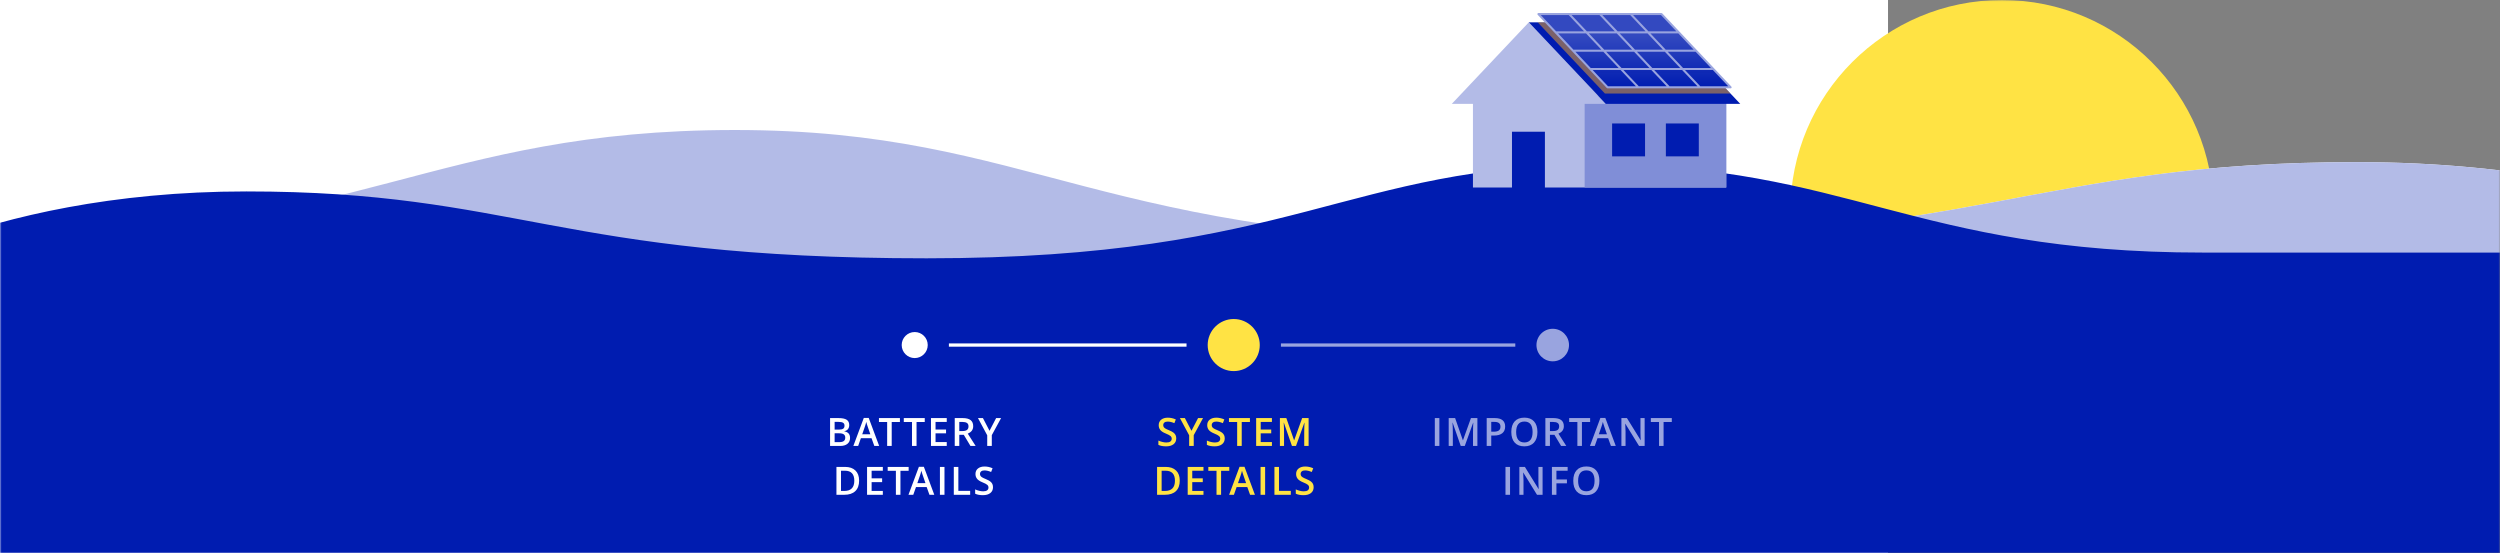 <?xml version="1.0" encoding="UTF-8"?>
<svg width="768px" height="170px" viewBox="0 0 768 170" version="1.1" xmlns="http://www.w3.org/2000/svg" xmlns:xlink="http://www.w3.org/1999/xlink">
    <rect x="0" y="0" width="768" height="170" fill="#808080" stroke="none"/>
    <!-- Generator: Sketch 44.1 (41455) - http://www.bohemiancoding.com/sketch -->
    <title>scc-houseonhill-systeminfo-mb-768px</title>
    <desc>Created with Sketch.</desc>
    <defs>
        <polygon id="path-1" points="0 170 768 170 768 0 0 0"></polygon>
        <linearGradient x1="50%" y1="100%" x2="50%" y2="28.873%" id="linearGradient-3">
            <stop stop-color="#001CB0" offset="0%"></stop>
            <stop stop-color="#001CB0" stop-opacity="0.8" offset="100%"></stop>
        </linearGradient>
    </defs>
    <g id="Page-1" stroke="none" stroke-width="1" fill="none" fill-rule="evenodd">
        <g id="scc-houseonhill-systeminfo-mb-768px">
            <rect id="Rectangle-Copy" fill="#FFFFFF" x="0" y="0" width="580" height="170"></rect>
            <g id="Group-102-Copy-2">
                <mask id="mask-2" fill="white">
                    <use xlink:href="#path-1"></use>
                </mask>
                <g id="Mask"></g>
                <g id="Group-102" mask="url(#mask-2)">
                    <g transform="translate(-109, 0)">
                        <g id="Group-41">
                            <circle id="Oval-9" fill="#FFE344" cx="724" cy="65" r="65"></circle>
                            <g id="Group-74" transform="translate(0, 39)">
                                <g id="Group-49-Copy">
                                    <g id="Group-49">
                                        <g id="Group-32">
                                            <path d="M985.275,48.159 C985.275,48.159 932.414,10.804 833.035,10.804 C733.657,10.804 718.151,35.473 582.123,35.473 C446.094,35.473 427.064,0.937 334.734,0.937 C242.404,0.937 218.44,33.358 111.309,33.358 L0,33.358 L0,60.294 L983.865,59.436" id="Path-3" fill="#FFFFFF"></path>
                                            <path d="M985.275,48.159 C985.275,48.159 932.414,10.804 833.035,10.804 C733.657,10.804 718.151,35.473 582.123,35.473 C446.094,35.473 427.064,0.937 334.734,0.937 C242.404,0.937 218.44,33.358 111.309,33.358 L0,33.358 L0,60.294 L983.865,59.436" id="Path-3" fill="#B3BBE7"></path>
                                            <path d="M57.862,50.92 C57.862,50.92 101.89,19.807 184.664,19.807 C267.438,19.807 280.353,40.353 393.653,40.353 C506.954,40.353 522.804,11.588 599.708,11.588 C676.611,11.588 696.571,38.592 785.802,38.592 L878.513,38.592 L878.906,155.5 L59.036,160.5 L57.862,50.92 Z" id="Path-3" fill="#001CB0"></path>
                                        </g>
                                    </g>
                                </g>
                            </g>
                        </g>
                        <g id="House-Copy-10" transform="translate(555, 4)">
                            <g id="Group-37">
                                <g id="Group-36">
                                    <polygon id="Fill-2" fill="#B3BBE7" points="6.489 53.601 84.307 53.601 84.307 25.382 6.489 25.382"></polygon>
                                    <polygon id="Fill-3" fill="#808ED7" points="40.806 53.601 84.307 53.601 84.307 25.382 40.806 25.382"></polygon>
                                    <polygon id="Fill-1" fill="#B3BBE7" points="0 27.898 23.648 27.898 47.295 27.898 23.648 2.854"></polygon>
                                    <polygon id="Fill-4" fill="#001CB0" points="18.479 58.336 28.597 58.336 28.597 36.465 18.479 36.465"></polygon>
                                    <polygon id="Fill-5" fill="#001CB0" points="49.24 44.034 59.358 44.034 59.358 33.928 49.24 33.928"></polygon>
                                    <polygon id="Fill-6" fill="#001CB0" points="65.755 44.034 75.873 44.034 75.873 33.928 65.755 33.928"></polygon>
                                    <polygon id="Fill-9" fill="#001CB0" points="64.949 2.854 88.597 27.898 47.295 27.898 23.647 2.854"></polygon>
                                    <polygon id="Fill-10" fill-opacity="0.5" fill="#F6A623" style="mix-blend-mode: multiply;" points="26.369 2.854 47.022 24.726 85.602 24.726 64.949 2.854"></polygon>
                                    <g id="Group-33" transform="translate(26.066, 0)">
                                        <polygon id="Fill-12" fill="#FFFFFF" points="28.882 0.317 19.431 0.317 9.978 0.317 0.525 0.317 5.839 5.944 11.151 11.57 16.464 17.198 21.777 22.823 31.23 22.823 40.681 22.823 50.134 22.823 59.586 22.823 54.273 17.198 48.96 11.57 43.648 5.944 38.334 0.317"></polygon>
                                        <polygon id="Fill-12" fill="url(#linearGradient-3)" points="28.882 0.317 19.431 0.317 9.978 0.317 0.525 0.317 5.839 5.944 11.151 11.57 16.464 17.198 21.777 22.823 31.23 22.823 40.681 22.823 50.134 22.823 59.586 22.823 54.273 17.198 48.96 11.57 43.648 5.944 38.334 0.317"></polygon>
                                    </g>
                                    <path d="M46.532,11.887 L51.245,16.88 L42.667,16.88 L37.954,11.887 L46.532,11.887 Z M41.218,6.26 L45.932,11.253 L37.355,11.253 L32.64,6.26 L41.218,6.26 Z M65.709,11.253 L60.995,6.26 L69.573,6.26 L74.288,11.253 L65.709,11.253 Z M66.309,11.887 L74.887,11.887 L79.6,16.88 L71.022,16.88 L66.309,11.887 Z M56.857,11.887 L65.435,11.887 L70.148,16.88 L61.571,16.88 L56.857,11.887 Z M55.983,11.887 L60.697,16.88 L52.119,16.88 L47.406,11.887 L55.983,11.887 Z M51.543,6.26 L60.121,6.26 L64.837,11.253 L56.258,11.253 L51.543,6.26 Z M55.384,11.253 L46.806,11.253 L42.092,6.26 L50.669,6.26 L55.384,11.253 Z M64.261,0.634 L68.974,5.625 L60.397,5.625 L55.684,0.634 L64.261,0.634 Z M54.81,0.634 L59.523,5.625 L50.945,5.625 L46.232,0.634 L54.81,0.634 Z M45.357,0.634 L50.071,5.625 L41.494,5.625 L36.78,0.634 L45.357,0.634 Z M35.905,0.634 L40.62,5.625 L32.042,5.625 L27.329,0.634 L35.905,0.634 Z M47.981,22.506 L43.267,17.514 L51.845,17.514 L56.559,22.506 L47.981,22.506 Z M57.433,22.506 L52.719,17.514 L61.296,17.514 L66.011,22.506 L57.433,22.506 Z M66.885,22.506 L62.17,17.514 L70.748,17.514 L75.462,22.506 L66.885,22.506 Z M76.335,22.506 L71.622,17.514 L80.199,17.514 L84.914,22.506 L76.335,22.506 Z M85.966,22.828 C85.966,22.826 85.967,22.824 85.967,22.823 C85.967,22.781 85.938,22.752 85.922,22.715 C85.908,22.679 85.911,22.637 85.88,22.605 L80.564,16.975 C80.563,16.973 80.563,16.972 80.56,16.971 L75.25,11.347 L75.249,11.346 L69.94,5.723 C69.937,5.722 69.936,5.719 69.935,5.718 L64.63,0.099 C64.628,0.099 64.628,0.099 64.627,0.098 C64.594,0.065 64.543,0.057 64.499,0.041 C64.466,0.028 64.438,0.003 64.403,0.001 C64.402,0.001 64.401,0 64.4,0 L26.592,0 C26.549,0 26.52,0.029 26.481,0.046 C26.445,0.06 26.404,0.058 26.374,0.086 C26.372,0.088 26.374,0.089 26.372,0.09 C26.342,0.121 26.338,0.166 26.32,0.204 C26.306,0.241 26.277,0.274 26.276,0.313 C26.276,0.315 26.274,0.316 26.274,0.317 C26.274,0.355 26.302,0.381 26.314,0.414 C26.329,0.456 26.328,0.501 26.361,0.535 L36.993,11.795 L47.613,23.041 L47.614,23.041 C47.671,23.102 47.751,23.14 47.842,23.14 L85.649,23.14 C85.728,23.14 85.807,23.112 85.868,23.054 C85.869,23.053 85.868,23.052 85.869,23.05 C85.901,23.02 85.905,22.974 85.921,22.935 C85.936,22.898 85.966,22.866 85.966,22.828 L85.966,22.828 Z" id="Fill-13" fill="#99A4DF"></path>
                                </g>
                            </g>
                        </g>
                    </g>
                </g>
            </g>
        </g>
        <g id="Group-100-Copy" transform="translate(254, 98)">
            <circle id="Oval-2-Copy-4" fill="#FFFFFF" cx="27" cy="8" r="4"></circle>
            <circle id="Oval-2-Copy-4" fill="#FFE344" cx="125" cy="8" r="8"></circle>
            <circle id="Oval-2-Copy-4" fill="#FFFFFF" opacity="0.6" cx="223" cy="8" r="5"></circle>
            <path d="M0.997,30.434 L3.54,30.434 C4.719,30.434 5.572,30.605 6.097,30.949 C6.623,31.293 6.885,31.836 6.885,32.578 C6.885,33.078 6.756,33.494 6.499,33.826 C6.241,34.158 5.87,34.367 5.385,34.453 L5.385,34.512 C5.987,34.625 6.429,34.849 6.712,35.183 C6.996,35.517 7.137,35.969 7.137,36.539 C7.137,37.309 6.869,37.911 6.332,38.347 C5.795,38.782 5.047,39 4.09,39 L0.997,39 L0.997,30.434 Z M2.397,33.973 L3.745,33.973 C4.331,33.973 4.758,33.88 5.028,33.694 C5.297,33.509 5.432,33.193 5.432,32.748 C5.432,32.346 5.287,32.055 4.996,31.875 C4.705,31.695 4.243,31.605 3.61,31.605 L2.397,31.605 L2.397,33.973 Z M2.397,35.109 L2.397,37.822 L3.885,37.822 C4.471,37.822 4.914,37.71 5.212,37.485 C5.511,37.261 5.661,36.906 5.661,36.422 C5.661,35.977 5.508,35.646 5.204,35.432 C4.899,35.217 4.436,35.109 3.815,35.109 L2.397,35.109 Z M14.593,39 L13.737,36.621 L10.462,36.621 L9.624,39 L8.147,39 L11.353,30.398 L12.876,30.398 L16.081,39 L14.593,39 Z M13.368,35.414 L12.565,33.082 C12.507,32.926 12.426,32.68 12.322,32.344 C12.219,32.008 12.147,31.762 12.108,31.605 C12.003,32.086 11.849,32.611 11.646,33.182 L10.872,35.414 L13.368,35.414 Z M19.933,39 L18.533,39 L18.533,31.635 L16.013,31.635 L16.013,30.434 L22.453,30.434 L22.453,31.635 L19.933,31.635 L19.933,39 Z M27.564,39 L26.164,39 L26.164,31.635 L23.644,31.635 L23.644,30.434 L30.084,30.434 L30.084,31.635 L27.564,31.635 L27.564,39 Z M36.842,39 L31.996,39 L31.996,30.434 L36.842,30.434 L36.842,31.617 L33.397,31.617 L33.397,33.949 L36.625,33.949 L36.625,35.121 L33.397,35.121 L33.397,37.811 L36.842,37.811 L36.842,39 Z M40.694,34.418 L41.667,34.418 C42.319,34.418 42.792,34.297 43.085,34.055 C43.378,33.812 43.524,33.453 43.524,32.977 C43.524,32.492 43.366,32.145 43.049,31.934 C42.733,31.723 42.256,31.617 41.62,31.617 L40.694,31.617 L40.694,34.418 Z M40.694,35.578 L40.694,39 L39.294,39 L39.294,30.434 L41.713,30.434 C42.819,30.434 43.637,30.641 44.169,31.055 C44.7,31.469 44.965,32.094 44.965,32.93 C44.965,33.996 44.411,34.756 43.301,35.209 L45.721,39 L44.128,39 L42.077,35.578 L40.694,35.578 Z M49.983,34.342 L52.011,30.434 L53.534,30.434 L50.681,35.678 L50.681,39 L49.274,39 L49.274,35.725 L46.433,30.434 L47.956,30.434 L49.983,34.342 Z M9.921,49.635 C9.921,51.049 9.528,52.13 8.743,52.878 C7.958,53.626 6.827,54 5.35,54 L2.954,54 L2.954,45.434 L5.602,45.434 C6.965,45.434 8.026,45.801 8.784,46.535 C9.542,47.27 9.921,48.303 9.921,49.635 Z M8.444,49.682 C8.444,47.631 7.485,46.605 5.567,46.605 L4.354,46.605 L4.354,52.822 L5.35,52.822 C7.413,52.822 8.444,51.775 8.444,49.682 Z M17.206,54 L12.36,54 L12.36,45.434 L17.206,45.434 L17.206,46.617 L13.761,46.617 L13.761,48.949 L16.989,48.949 L16.989,50.121 L13.761,50.121 L13.761,52.811 L17.206,52.811 L17.206,54 Z M22.617,54 L21.216,54 L21.216,46.635 L18.697,46.635 L18.697,45.434 L25.136,45.434 L25.136,46.635 L22.617,46.635 L22.617,54 Z M31.525,54 L30.67,51.621 L27.394,51.621 L26.556,54 L25.08,54 L28.285,45.398 L29.808,45.398 L33.013,54 L31.525,54 Z M30.301,50.414 L29.498,48.082 C29.439,47.926 29.358,47.68 29.255,47.344 C29.151,47.008 29.08,46.762 29.041,46.605 C28.935,47.086 28.781,47.611 28.578,48.182 L27.804,50.414 L30.301,50.414 Z M34.744,54 L34.744,45.434 L36.145,45.434 L36.145,54 L34.744,54 Z M39.006,54 L39.006,45.434 L40.407,45.434 L40.407,52.799 L44.034,52.799 L44.034,54 L39.006,54 Z M51.05,51.674 C51.05,52.436 50.774,53.033 50.224,53.467 C49.673,53.9 48.913,54.117 47.944,54.117 C46.976,54.117 46.183,53.967 45.565,53.666 L45.565,52.342 C45.956,52.525 46.371,52.67 46.811,52.775 C47.25,52.881 47.659,52.934 48.038,52.934 C48.593,52.934 49.002,52.828 49.266,52.617 C49.529,52.406 49.661,52.123 49.661,51.768 C49.661,51.447 49.54,51.176 49.298,50.953 C49.056,50.73 48.556,50.467 47.798,50.162 C47.017,49.846 46.466,49.484 46.146,49.078 C45.825,48.672 45.665,48.184 45.665,47.613 C45.665,46.898 45.919,46.336 46.427,45.926 C46.935,45.516 47.616,45.311 48.472,45.311 C49.292,45.311 50.108,45.49 50.921,45.85 L50.476,46.992 C49.714,46.672 49.034,46.512 48.437,46.512 C47.983,46.512 47.64,46.61 47.405,46.808 C47.171,47.005 47.054,47.266 47.054,47.59 C47.054,47.813 47.101,48.003 47.194,48.161 C47.288,48.319 47.442,48.469 47.657,48.609 C47.872,48.75 48.259,48.936 48.817,49.166 C49.446,49.428 49.907,49.672 50.2,49.898 C50.493,50.125 50.708,50.381 50.845,50.666 C50.981,50.951 51.05,51.287 51.05,51.674 Z" id="BATTERY-DETAILS" fill="#FFFFFF"></path>
            <path d="M107.341,36.674 C107.341,37.436 107.065,38.033 106.514,38.467 C105.964,38.9 105.204,39.117 104.235,39.117 C103.266,39.117 102.473,38.967 101.856,38.666 L101.856,37.342 C102.247,37.525 102.662,37.67 103.101,37.775 C103.541,37.881 103.95,37.934 104.329,37.934 C104.884,37.934 105.293,37.828 105.556,37.617 C105.82,37.406 105.952,37.123 105.952,36.768 C105.952,36.447 105.831,36.176 105.589,35.953 C105.346,35.73 104.846,35.467 104.089,35.162 C103.307,34.846 102.757,34.484 102.436,34.078 C102.116,33.672 101.956,33.184 101.956,32.613 C101.956,31.898 102.21,31.336 102.718,30.926 C103.225,30.516 103.907,30.311 104.763,30.311 C105.583,30.311 106.399,30.49 107.212,30.85 L106.766,31.992 C106.005,31.672 105.325,31.512 104.727,31.512 C104.274,31.512 103.93,31.61 103.696,31.808 C103.462,32.005 103.345,32.266 103.345,32.59 C103.345,32.813 103.391,33.003 103.485,33.161 C103.579,33.319 103.733,33.469 103.948,33.609 C104.163,33.75 104.55,33.936 105.108,34.166 C105.737,34.428 106.198,34.672 106.491,34.898 C106.784,35.125 106.999,35.381 107.136,35.666 C107.272,35.951 107.341,36.287 107.341,36.674 Z M112.019,34.342 L114.046,30.434 L115.57,30.434 L112.716,35.678 L112.716,39 L111.31,39 L111.31,35.725 L108.468,30.434 L109.991,30.434 L112.019,34.342 Z M122.24,36.674 C122.24,37.436 121.964,38.033 121.414,38.467 C120.863,38.9 120.103,39.117 119.134,39.117 C118.166,39.117 117.373,38.967 116.755,38.666 L116.755,37.342 C117.146,37.525 117.561,37.67 118.001,37.775 C118.44,37.881 118.849,37.934 119.228,37.934 C119.783,37.934 120.192,37.828 120.456,37.617 C120.719,37.406 120.851,37.123 120.851,36.768 C120.851,36.447 120.73,36.176 120.488,35.953 C120.246,35.73 119.746,35.467 118.988,35.162 C118.207,34.846 117.656,34.484 117.336,34.078 C117.015,33.672 116.855,33.184 116.855,32.613 C116.855,31.898 117.109,31.336 117.617,30.926 C118.125,30.516 118.806,30.311 119.662,30.311 C120.482,30.311 121.298,30.49 122.111,30.85 L121.666,31.992 C120.904,31.672 120.224,31.512 119.627,31.512 C119.173,31.512 118.83,31.61 118.595,31.808 C118.361,32.005 118.244,32.266 118.244,32.59 C118.244,32.813 118.291,33.003 118.384,33.161 C118.478,33.319 118.632,33.469 118.847,33.609 C119.062,33.75 119.449,33.936 120.007,34.166 C120.636,34.428 121.097,34.672 121.39,34.898 C121.683,35.125 121.898,35.381 122.035,35.666 C122.171,35.951 122.24,36.287 122.24,36.674 Z M127.457,39 L126.057,39 L126.057,31.635 L123.537,31.635 L123.537,30.434 L129.977,30.434 L129.977,31.635 L127.457,31.635 L127.457,39 Z M136.735,39 L131.889,39 L131.889,30.434 L136.735,30.434 L136.735,31.617 L133.289,31.617 L133.289,33.949 L136.518,33.949 L136.518,35.121 L133.289,35.121 L133.289,37.811 L136.735,37.811 L136.735,39 Z M142.889,39 L140.405,31.846 L140.358,31.846 C140.425,32.908 140.458,33.904 140.458,34.834 L140.458,39 L139.186,39 L139.186,30.434 L141.161,30.434 L143.54,37.248 L143.575,37.248 L146.024,30.434 L148.005,30.434 L148.005,39 L146.657,39 L146.657,34.764 C146.657,34.338 146.668,33.783 146.689,33.1 C146.711,32.416 146.729,32.002 146.745,31.857 L146.698,31.857 L144.126,39 L142.889,39 Z M108.421,49.635 C108.421,51.049 108.028,52.13 107.243,52.878 C106.458,53.626 105.327,54 103.85,54 L101.454,54 L101.454,45.434 L104.102,45.434 C105.465,45.434 106.526,45.801 107.284,46.535 C108.042,47.27 108.421,48.303 108.421,49.635 Z M106.944,49.682 C106.944,47.631 105.985,46.605 104.067,46.605 L102.854,46.605 L102.854,52.822 L103.85,52.822 C105.913,52.822 106.944,51.775 106.944,49.682 Z M115.706,54 L110.86,54 L110.86,45.434 L115.706,45.434 L115.706,46.617 L112.261,46.617 L112.261,48.949 L115.489,48.949 L115.489,50.121 L112.261,50.121 L112.261,52.811 L115.706,52.811 L115.706,54 Z M121.117,54 L119.716,54 L119.716,46.635 L117.197,46.635 L117.197,45.434 L123.636,45.434 L123.636,46.635 L121.117,46.635 L121.117,54 Z M130.025,54 L129.17,51.621 L125.894,51.621 L125.056,54 L123.58,54 L126.785,45.398 L128.308,45.398 L131.513,54 L130.025,54 Z M128.801,50.414 L127.998,48.082 C127.939,47.926 127.858,47.68 127.755,47.344 C127.651,47.008 127.58,46.762 127.541,46.605 C127.435,47.086 127.281,47.611 127.078,48.182 L126.304,50.414 L128.801,50.414 Z M133.244,54 L133.244,45.434 L134.645,45.434 L134.645,54 L133.244,54 Z M137.506,54 L137.506,45.434 L138.907,45.434 L138.907,52.799 L142.534,52.799 L142.534,54 L137.506,54 Z M149.55,51.674 C149.55,52.436 149.274,53.033 148.724,53.467 C148.173,53.9 147.413,54.117 146.444,54.117 C145.476,54.117 144.683,53.967 144.065,53.666 L144.065,52.342 C144.456,52.525 144.871,52.67 145.311,52.775 C145.75,52.881 146.159,52.934 146.538,52.934 C147.093,52.934 147.502,52.828 147.766,52.617 C148.029,52.406 148.161,52.123 148.161,51.768 C148.161,51.447 148.04,51.176 147.798,50.953 C147.556,50.73 147.056,50.467 146.298,50.162 C145.517,49.846 144.966,49.484 144.646,49.078 C144.325,48.672 144.165,48.184 144.165,47.613 C144.165,46.898 144.419,46.336 144.927,45.926 C145.435,45.516 146.116,45.311 146.972,45.311 C147.792,45.311 148.608,45.49 149.421,45.85 L148.976,46.992 C148.214,46.672 147.534,46.512 146.937,46.512 C146.483,46.512 146.14,46.61 145.905,46.808 C145.671,47.005 145.554,47.266 145.554,47.59 C145.554,47.813 145.601,48.003 145.694,48.161 C145.788,48.319 145.942,48.469 146.157,48.609 C146.372,48.75 146.759,48.936 147.317,49.166 C147.946,49.428 148.407,49.672 148.7,49.898 C148.993,50.125 149.208,50.381 149.345,50.666 C149.481,50.951 149.55,51.287 149.55,51.674 Z" id="System-details" fill="#FFE344"></path>
            <path d="M186.776,39 L186.776,30.434 L188.176,30.434 L188.176,39 L186.776,39 Z M194.741,39 L192.256,31.846 L192.21,31.846 C192.276,32.908 192.309,33.904 192.309,34.834 L192.309,39 L191.038,39 L191.038,30.434 L193.012,30.434 L195.391,37.248 L195.426,37.248 L197.876,30.434 L199.856,30.434 L199.856,39 L198.508,39 L198.508,34.764 C198.508,34.338 198.519,33.783 198.541,33.1 C198.562,32.416 198.581,32.002 198.596,31.857 L198.549,31.857 L195.977,39 L194.741,39 Z M208.384,33.023 C208.384,33.918 208.091,34.604 207.505,35.08 C206.919,35.557 206.085,35.795 205.003,35.795 L204.112,35.795 L204.112,39 L202.712,39 L202.712,30.434 L205.179,30.434 C206.249,30.434 207.051,30.652 207.584,31.09 C208.117,31.527 208.384,32.172 208.384,33.023 Z M204.112,34.617 L204.856,34.617 C205.575,34.617 206.103,34.492 206.438,34.242 C206.774,33.992 206.942,33.602 206.942,33.07 C206.942,32.578 206.792,32.211 206.491,31.969 C206.19,31.727 205.722,31.605 205.085,31.605 L204.112,31.605 L204.112,34.617 Z M218.3,34.705 C218.3,36.1 217.952,37.184 217.254,37.957 C216.557,38.73 215.57,39.117 214.292,39.117 C212.999,39.117 212.006,38.733 211.313,37.966 C210.62,37.198 210.273,36.107 210.273,34.693 C210.273,33.279 210.621,32.193 211.319,31.436 C212.016,30.678 213.011,30.299 214.304,30.299 C215.578,30.299 216.562,30.684 217.257,31.453 C217.953,32.223 218.3,33.307 218.3,34.705 Z M211.761,34.705 C211.761,35.76 211.974,36.56 212.4,37.104 C212.826,37.649 213.456,37.922 214.292,37.922 C215.124,37.922 215.752,37.652 216.176,37.113 C216.6,36.574 216.812,35.771 216.812,34.705 C216.812,33.654 216.602,32.857 216.182,32.314 C215.762,31.771 215.136,31.5 214.304,31.5 C213.464,31.5 212.83,31.771 212.403,32.314 C211.975,32.857 211.761,33.654 211.761,34.705 Z M222.14,34.418 L223.113,34.418 C223.765,34.418 224.238,34.297 224.531,34.055 C224.824,33.812 224.971,33.453 224.971,32.977 C224.971,32.492 224.812,32.145 224.496,31.934 C224.179,31.723 223.703,31.617 223.066,31.617 L222.14,31.617 L222.14,34.418 Z M222.14,35.578 L222.14,39 L220.74,39 L220.74,30.434 L223.16,30.434 C224.265,30.434 225.084,30.641 225.615,31.055 C226.146,31.469 226.412,32.094 226.412,32.93 C226.412,33.996 225.857,34.756 224.748,35.209 L227.168,39 L225.574,39 L223.523,35.578 L222.14,35.578 Z M231.969,39 L230.569,39 L230.569,31.635 L228.049,31.635 L228.049,30.434 L234.488,30.434 L234.488,31.635 L231.969,31.635 L231.969,39 Z M240.878,39 L240.022,36.621 L236.747,36.621 L235.909,39 L234.432,39 L237.637,30.398 L239.161,30.398 L242.366,39 L240.878,39 Z M239.653,35.414 L238.85,33.082 C238.792,32.926 238.711,32.68 238.607,32.344 C238.504,32.008 238.432,31.762 238.393,31.605 C238.288,32.086 238.133,32.611 237.93,33.182 L237.157,35.414 L239.653,35.414 Z M251.233,39 L249.517,39 L245.304,32.174 L245.257,32.174 L245.286,32.555 C245.341,33.281 245.368,33.945 245.368,34.547 L245.368,39 L244.097,39 L244.097,30.434 L245.796,30.434 L249.997,37.225 L250.032,37.225 C250.024,37.135 250.009,36.808 249.985,36.243 C249.962,35.679 249.95,35.238 249.95,34.922 L249.95,30.434 L251.233,30.434 L251.233,39 Z M257.054,39 L255.654,39 L255.654,31.635 L253.134,31.635 L253.134,30.434 L259.574,30.434 L259.574,31.635 L257.054,31.635 L257.054,39 Z M208.485,54 L208.485,45.434 L209.885,45.434 L209.885,54 L208.485,54 Z M219.883,54 L218.167,54 L213.954,47.174 L213.907,47.174 L213.936,47.555 C213.991,48.281 214.018,48.945 214.018,49.547 L214.018,54 L212.747,54 L212.747,45.434 L214.446,45.434 L218.647,52.225 L218.682,52.225 C218.674,52.135 218.659,51.808 218.635,51.243 C218.612,50.679 218.6,50.238 218.6,49.922 L218.6,45.434 L219.883,45.434 L219.883,54 Z M224.134,54 L222.745,54 L222.745,45.434 L227.579,45.434 L227.579,46.617 L224.134,46.617 L224.134,49.295 L227.362,49.295 L227.362,50.484 L224.134,50.484 L224.134,54 Z M237.337,49.705 C237.337,51.1 236.989,52.184 236.291,52.957 C235.594,53.73 234.607,54.117 233.329,54.117 C232.037,54.117 231.043,53.733 230.35,52.966 C229.657,52.198 229.31,51.107 229.31,49.693 C229.31,48.279 229.659,47.193 230.356,46.436 C231.053,45.678 232.048,45.299 233.341,45.299 C234.615,45.299 235.599,45.684 236.294,46.453 C236.99,47.223 237.337,48.307 237.337,49.705 Z M230.798,49.705 C230.798,50.76 231.011,51.56 231.437,52.104 C231.863,52.649 232.494,52.922 233.329,52.922 C234.162,52.922 234.789,52.652 235.213,52.113 C235.637,51.574 235.849,50.771 235.849,49.705 C235.849,48.654 235.639,47.857 235.219,47.314 C234.799,46.771 234.173,46.5 233.341,46.5 C232.501,46.5 231.868,46.771 231.44,47.314 C231.012,47.857 230.798,48.654 230.798,49.705 Z" id="IMPORTANT-INFO" fill="#FFFFFF" opacity="0.6"></path>
            <path d="M38,8 L110,8" id="Line-Copy-2" stroke="#FFFFFF" stroke-linecap="square"></path>
            <path d="M140,8 L211,8" id="Line-Copy-4" stroke="#FFFFFF" opacity="0.6" stroke-linecap="square"></path>
        </g>
    </g>
</svg>